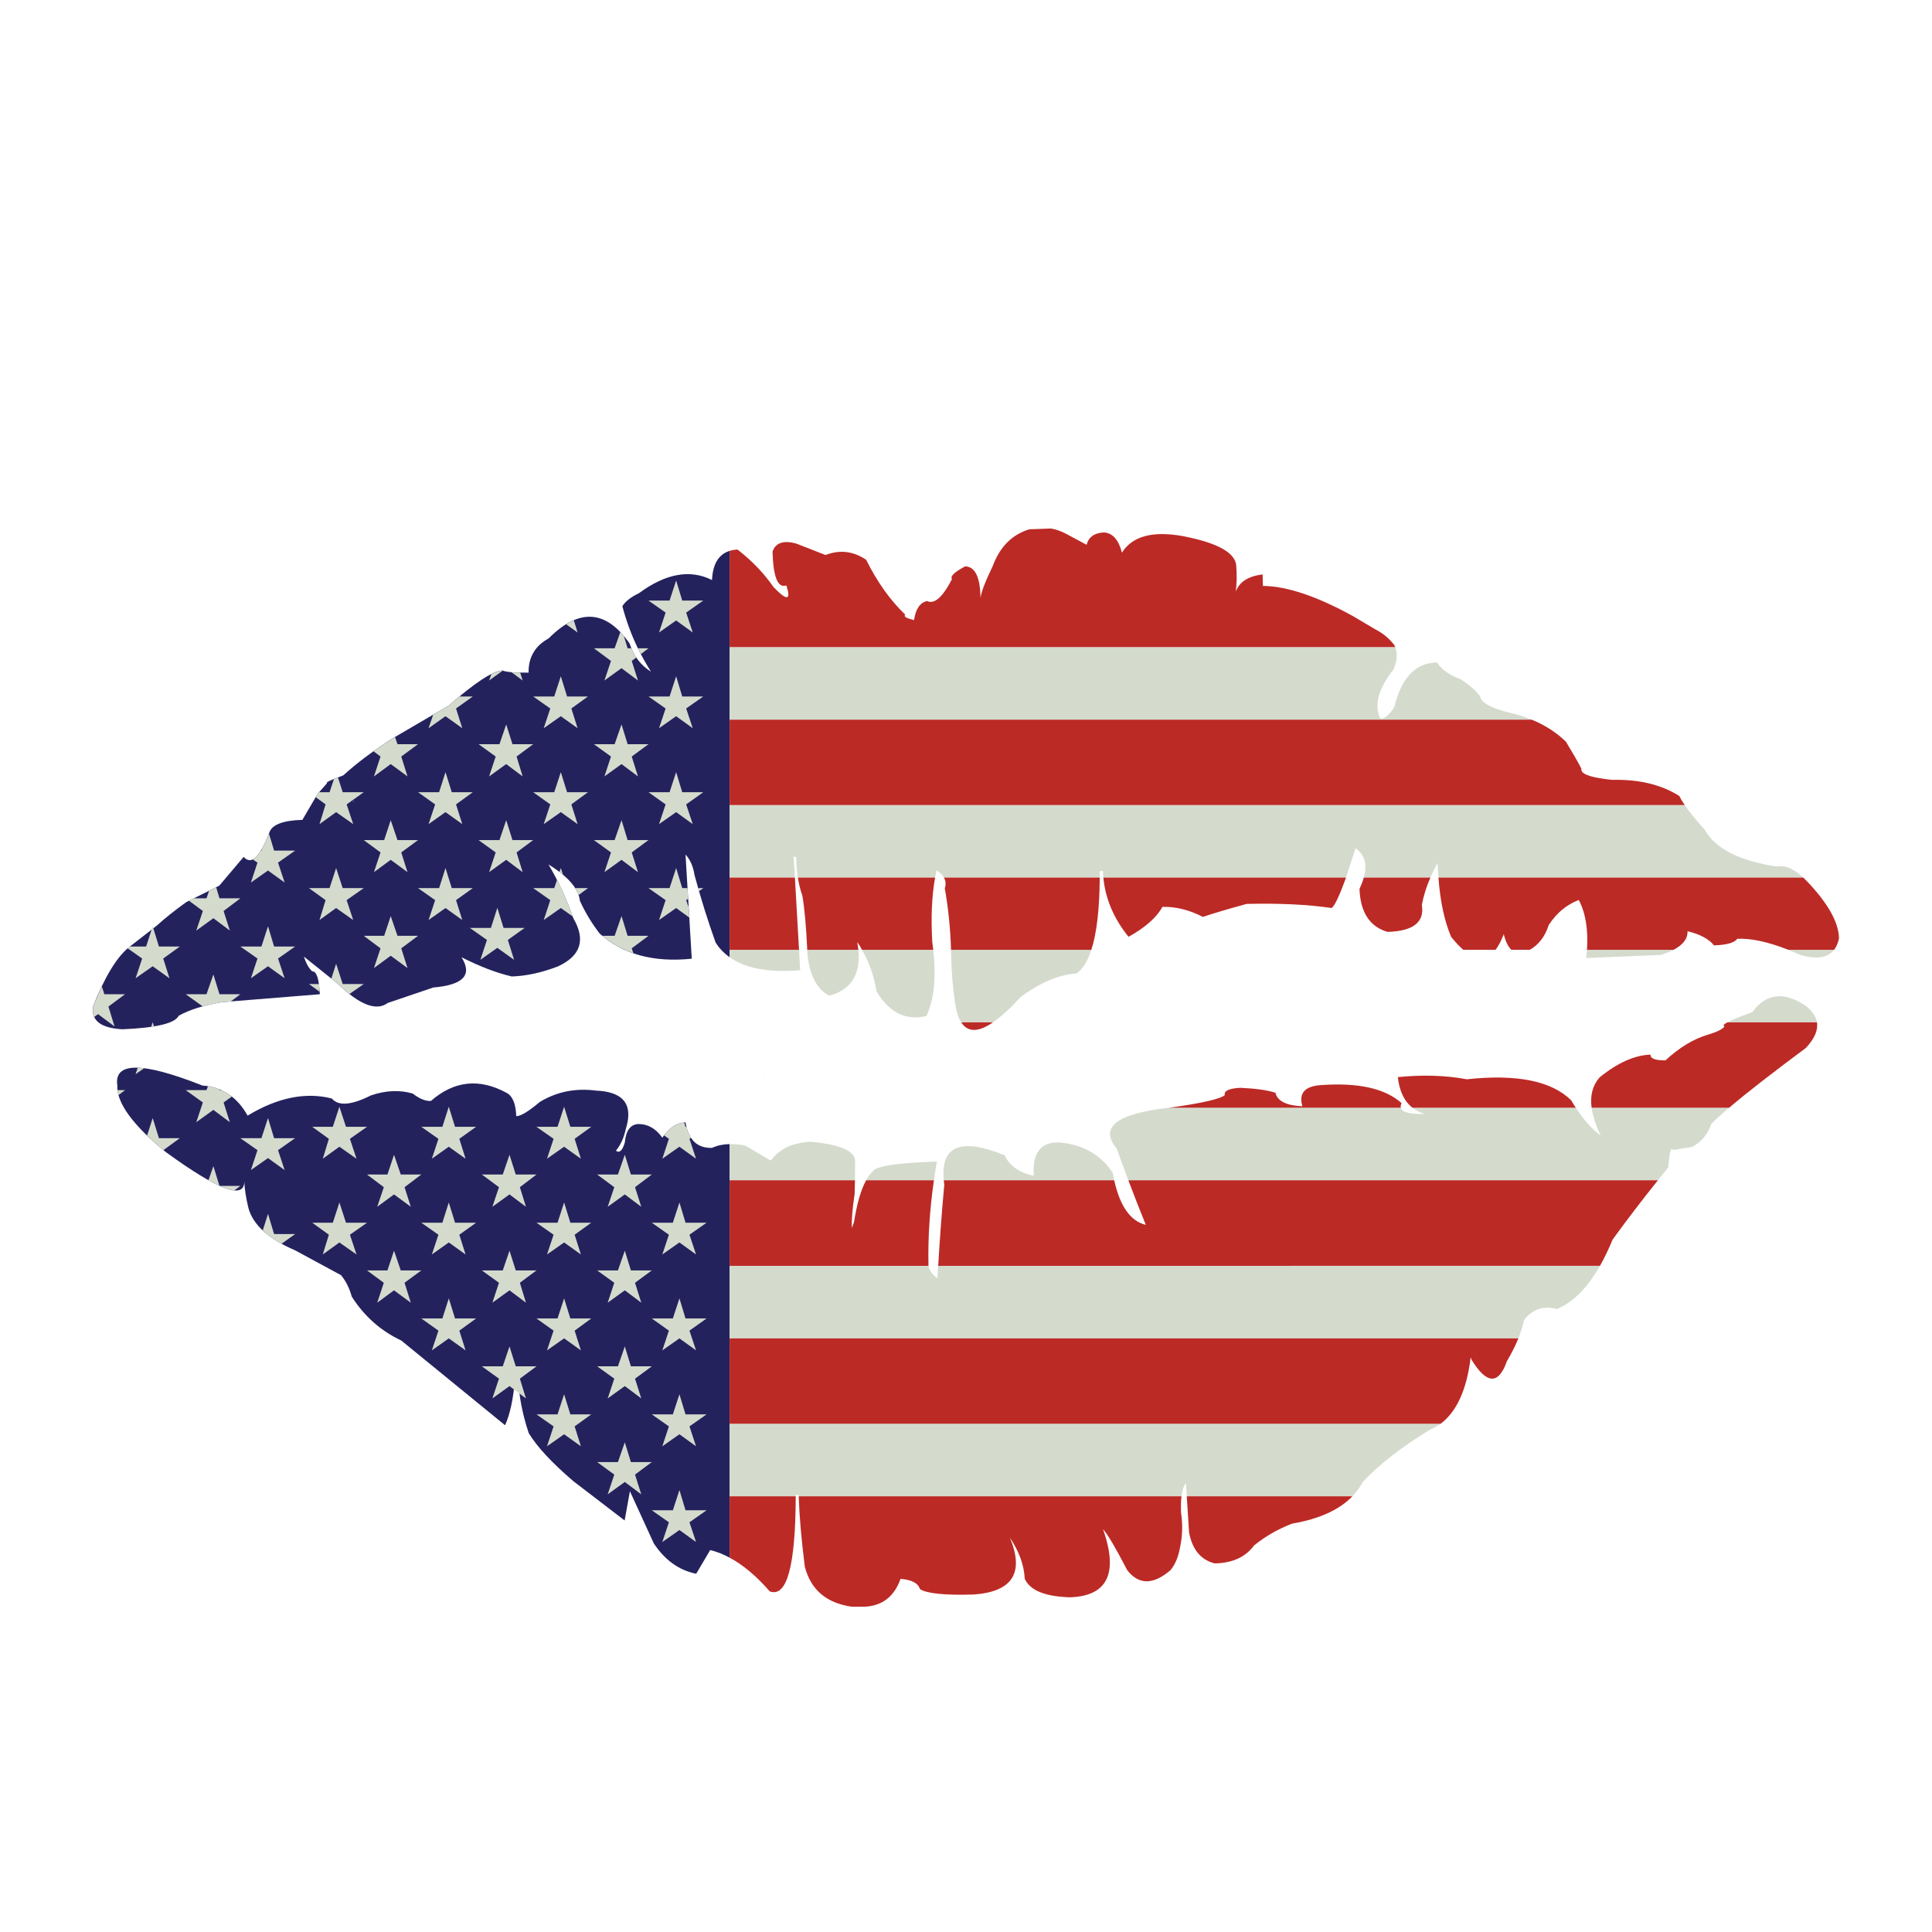 <?xml version="1.0" encoding="utf-8"?>
<!-- Generator: Adobe Illustrator 16.0.0, SVG Export Plug-In . SVG Version: 6.00 Build 0)  -->
<!DOCTYPE svg PUBLIC "-//W3C//DTD SVG 1.1//EN" "http://www.w3.org/Graphics/SVG/1.1/DTD/svg11.dtd">
<svg version="1.1" id="Layer_1" xmlns="http://www.w3.org/2000/svg" xmlns:xlink="http://www.w3.org/1999/xlink" x="0px" y="0px"
	 width="400px" height="400px" viewBox="0 0 400 400" enable-background="new 0 0 400 400" xml:space="preserve">
<g>
	<path fill-rule="evenodd" clip-rule="evenodd" fill="#24225D" d="M106.883,231.081c0.908,0.023,2.531-0.953,4.87-2.929
		c3.52-2.135,7.414-2.917,11.682-2.35c3.701,0.158,5.858,1.34,6.471,3.542c0.318,1.18,0.205,2.645-0.34,4.393
		c-0.386,1.817-1.067,3.315-2.044,4.496c0.727,0.568,1.34,0,1.839-1.702c0.228-2.476,1.169-3.747,2.827-3.815
		c1.953,0,3.599,0.942,4.938,2.827c1.407-2.043,3.008-3.099,4.802-3.168c0.59,3.611,2.418,5.37,5.483,5.279
		c1.113-0.499,2.327-0.76,3.645-0.783v85.624c-1.34-0.727-2.68-1.249-4.02-1.567l-2.895,4.905c-3.564-0.727-6.494-2.827-8.787-6.301
		l-4.938-10.797l-1.09,6.063l-10.626-8.14c-4.451-3.815-7.527-7.13-9.23-9.945c-1.317-3.951-2.043-7.731-2.18-11.342
		c-0.205,0.022-0.42,0.012-0.647-0.034c-0.363,4.292-1.056,7.539-2.077,9.741l-21.491-17.54c-4.246-1.999-7.664-5.03-10.252-9.095
		c-0.477-1.748-1.215-3.224-2.214-4.428l-9.502-5.143c-5.495-2.361-8.719-5.279-9.672-8.753c-0.522-2.157-0.806-3.996-0.852-5.518
		c0,3.838-5.427,1.806-16.28-6.097c-6.834-5.585-10.172-10.172-10.013-13.759c-0.727-4.928,5.143-4.928,17.608,0
		c4.087,0.294,7.209,2.372,9.366,6.232c6.199-3.747,12.012-4.928,17.438-3.543c1.34,1.612,4.042,1.397,8.106-0.646
		c3.065-1.044,5.949-1.169,8.65-0.375c1.362,1.067,2.611,1.578,3.747,1.532c4.814-4.2,10.047-4.756,15.701-1.668
		C106.134,226.938,106.792,228.538,106.883,231.081z M81.441,152.78l11.478-6.709c5.427-4.746,9.117-7.164,11.069-7.255
		c0.885,0.341,2.702,0.488,5.449,0.443c-0.045-3.179,1.339-5.541,4.155-7.084c6.29-6.313,11.875-5.96,16.757,1.056
		c0.091,0.25,0.182,0.5,0.272,0.75c0.84,2.179,2.225,3.871,4.155,5.074c-1.044-1.657-1.987-3.349-2.827-5.074
		c-1.294-2.725-2.327-5.552-3.099-8.481c0.636-0.999,1.782-1.896,3.44-2.69c5.54-4.087,10.581-4.995,15.122-2.725
		c0.159-3.315,1.374-5.325,3.645-6.028v84.125c-0.636-0.454-1.215-0.965-1.737-1.532c-0.432-0.454-0.817-0.954-1.158-1.499
		c-1.612-4.519-3.02-9.003-4.224-13.453c-0.045-0.159-0.091-0.318-0.136-0.477c-0.272-1.817-0.896-3.247-1.873-4.292l1.294,21.56
		c-7.925,0.817-14.282-0.92-19.073-5.211c-1.658-2.157-3.02-4.416-4.087-6.778c-0.272-2.521-2.441-5.028-6.505-7.526
		c2.043,3.451,3.758,7.163,5.143,11.137c2.611,4.474,1.544,7.8-3.202,9.979c-3.383,1.294-6.562,1.987-9.537,2.077
		c-3.133-0.726-6.607-2.055-10.422-3.984c2.339,3.655,0.397,5.744-5.824,6.267l-9.434,3.201c-2.361,1.749-5.813,0.421-10.354-3.984
		l-7.016-5.619c0.477,1.452,1.056,2.475,1.737,3.064c0.885-0.068,1.408,1.511,1.566,4.734l-20.23,1.635
		c-3.86,0.658-6.857,1.602-8.992,2.827c-0.772,1.566-4.655,2.498-11.648,2.793c-3.678-0.205-5.699-1.294-6.063-3.27l-0.034-1.431
		c2.429-6.131,4.904-10.218,7.425-12.261l5.824-4.53c1.59-1.453,3.61-3.065,6.063-4.836l6.846-3.406l5.041-5.96
		c1.566,1.771,3.326,0.124,5.279-4.939c0.5-1.703,2.792-2.611,6.88-2.725l3.133-5.348l1.976-2.248
		c-0.364-0.137,0.749-0.67,3.337-1.601C73.959,157.912,77.422,155.323,81.441,152.78z"/>
	<path fill-rule="evenodd" clip-rule="evenodd" fill="#D4DBCD" d="M102.728,139.123c0.182-0.068,0.363-0.125,0.545-0.17
		c0.023-0.023,0.057-0.034,0.102-0.034c0.205-0.068,0.409-0.103,0.613-0.103c0.022,0.023,0.057,0.034,0.102,0.034l-2.827,2.043
		l0.477-1.329c0.25-0.135,0.5-0.249,0.749-0.34L102.728,139.123z M78.512,154.721c0.318-0.227,0.636-0.442,0.954-0.646h0.068
		l0.034-0.068c0.113-0.091,0.239-0.17,0.375-0.238l1.839-1.192l0.511,1.499h4.257l-3.474,2.554l1.294,4.121l-3.474-2.554
		l-3.474,2.554l1.362-4.121l-1.464-1.09c0.091-0.068,0.193-0.137,0.306-0.205L78.512,154.721z M89.684,147.978l3.235-1.907
		c0.432-0.386,0.863-0.75,1.294-1.09c0.295-0.272,0.602-0.533,0.919-0.783h2.759l-3.474,2.486l1.294,4.087l-3.474-2.486
		l-3.508,2.486L89.684,147.978z M99.083,154.075h4.326l1.396-4.087l1.295,4.087h4.291l-3.44,2.554l1.26,4.121l-3.406-2.554
		l-3.542,2.554l1.362-4.121L99.083,154.075z M122.959,134.218h4.292l1.192-3.372c0.227,0.25,0.466,0.522,0.715,0.817l0.784,2.555
		h0.783c0.272,0.681,0.613,1.317,1.022,1.907l-0.954,0.715l1.294,4.053l-3.406-2.554l-3.542,2.554l1.362-4.053L122.959,134.218z
		 M119.587,130.949l-2.384-1.703c0.544-0.34,1.079-0.613,1.601-0.817L119.587,130.949z M106.508,139.225
		c0.364,0,0.761,0.012,1.192,0.035l0.511,1.634l-2.282-1.703C106.111,139.19,106.304,139.202,106.508,139.225z M110.391,144.198
		h4.359l1.362-4.189l1.294,4.189h4.326l-3.44,2.486l1.294,4.087l-3.474-2.486l-3.542,2.486l1.362-4.087L110.391,144.198z
		 M122.959,154.075h4.292l1.43-4.087l1.26,4.087h4.325l-3.474,2.554l1.294,4.121l-3.406-2.554l-3.542,2.554l1.362-4.121
		L122.959,154.075z M139.988,128.462l-3.542,2.487l1.362-4.121l-3.542-2.486h4.36l1.362-4.155l1.26,4.155h4.359l-3.542,2.486
		l1.362,4.121L139.988,128.462z M132.087,134.218h2.179l-1.566,1.192C132.473,135.024,132.268,134.626,132.087,134.218z
		 M137.809,146.684l-3.542-2.486h4.36l1.362-4.189l1.26,4.189h4.359l-3.542,2.486l1.362,4.087l-3.44-2.486l-3.542,2.486
		L137.809,146.684z M151.058,133.98h137.802c0.522,1.362,0.408,2.895-0.341,4.598c-3.201,4.087-4.099,7.516-2.69,10.285
		c0.885-0.068,1.839-0.896,2.86-2.486c1.453-6.085,4.405-9.161,8.855-9.23c0.817,1.408,2.452,2.577,4.905,3.508
		c1.656,1.067,2.985,2.225,3.984,3.474c0.159,1.339,2.293,2.509,6.403,3.508c1.521,0.363,2.951,0.817,4.291,1.362h-166.07V133.98z
		 M316.617,196.699v-0.051h0.103C316.685,196.667,316.651,196.684,316.617,196.699z M373.973,208.33
		c1.271,1.044,2.009,2.157,2.214,3.338h-18.563c0.908-0.5,2.634-1.203,5.177-2.112C365.685,205.605,369.408,205.197,373.973,208.33z
		 M372.917,197.771c-0.932-0.408-1.817-0.782-2.657-1.123h9.469C378.456,198.282,376.187,198.657,372.917,197.771z M367.876,179.414
		c1.612-0.363,3.439,0.397,5.483,2.282h-75.542c-0.092-0.977-0.148-1.987-0.171-3.031c-0.568,0.999-1.066,2.01-1.499,3.031h-13.793
		c0.771-2.747,0.204-4.769-1.703-6.063l-1.976,6.063h-50.237c-0.045-0.477-0.079-0.954-0.102-1.431l-0.647,0.136
		c0,0.432,0,0.863,0,1.295h-32.254c-0.318-0.545-0.829-1.056-1.533-1.532c-0.113,0.499-0.216,1.01-0.307,1.532h-28.405
		c-0.205-1.317-0.318-2.736-0.341-4.258l-0.545-0.068l0.272,4.326h-13.521v-15.02h197.745c0.932,1.363,2.327,3.088,4.189,5.177
		C355.172,175.713,360.133,178.233,367.876,179.414z M328.401,198.352c0.068-0.591,0.125-1.158,0.17-1.703h17.915
		c-0.727,0.386-1.589,0.737-2.588,1.056L328.401,198.352z M296.012,296.031c-5.653,3.429-10.275,7.016-13.862,10.763
		c-0.567,1.09-1.283,2.089-2.146,2.997h-34.297l-0.17-2.69c-0.454,0.454-0.761,1.351-0.92,2.69h-79.254
		c-0.023-0.09-0.034-0.182-0.034-0.272h-0.579c0,0.091,0,0.183,0,0.272h-13.691v-15.02H298.26
		C297.556,295.271,296.806,295.69,296.012,296.031z M193.972,240.481c-0.227,1.317-0.432,2.611-0.613,3.883h-14.032
		c0.409-0.772,0.863-1.385,1.362-1.839C181.302,241.436,185.729,240.754,193.972,240.481z M214.032,243.444
		c-0.34-4.745,1.441-7.05,5.347-6.913c4.881,0.454,8.548,2.554,11.001,6.301c0.091,0.521,0.193,1.033,0.306,1.532h-35.285
		c-0.681-7.152,3.52-8.878,12.602-5.177C208.98,241.345,210.99,242.764,214.032,243.444z M193.222,196.648
		c0.636,5.676,0.17,10.24-1.396,13.691c-4.223,1.044-7.675-0.647-10.354-5.075c-0.5-3.133-1.499-6.006-2.998-8.616H193.222z
		 M205.585,211.668h-6.574c-0.59-0.908-1.01-2.226-1.26-3.95c-0.477-3.043-0.749-6.256-0.817-9.64c0-0.477-0.011-0.954-0.034-1.43
		h29.053c-0.772,2.406-1.806,4.041-3.1,4.903c-3.655,0.25-7.503,1.874-11.545,4.871C209.15,208.784,207.243,210.532,205.585,211.668
		z M322.305,271.032c-2.77-0.749-5.029,0.012-6.777,2.282c-0.25,1.203-0.636,2.463-1.158,3.78H151.058v-15.02h41.177
		c0,0.045,0,0.079,0,0.102c0.295,1.044,0.908,1.862,1.839,2.453c0.045-0.863,0.102-1.715,0.17-2.555h137.019
		C328.628,266.685,325.643,269.67,322.305,271.032z M350.268,237.484l-3.883,0.613c-0.409-0.817-0.738,0.386-0.988,3.61
		c-0.727,0.907-1.441,1.794-2.146,2.656H233.616c-0.909-2.406-1.715-4.598-2.419-6.573c-3.655-4.382-0.068-7.198,10.763-8.446
		h48.057c0.204,0.931,1.861,1.362,4.973,1.294c-0.977-0.295-1.828-0.727-2.555-1.294h33.82c1.657,2.565,3.371,4.473,5.143,5.722
		c-1.021-2.111-1.646-4.019-1.873-5.722h28.474c-1.59,1.34-2.815,2.452-3.679,3.337
		C353.548,234.907,352.197,236.508,350.268,237.484z M143.428,170.627l-3.44-2.486l-3.542,2.486l1.362-4.087l-3.542-2.521h4.36
		l1.362-4.155l1.26,4.155h4.359l-3.542,2.521L143.428,170.627z M137.809,186.362l-3.542-2.486h4.36l1.362-4.155l1.26,4.155h1.09
		l0.136,2.214l-0.409,0.272l0.545,1.601l0.102,2.009l-2.725-1.975l-3.542,2.486L137.809,186.362z M144.654,184.217
		c-0.023-0.046-0.034-0.091-0.034-0.137c-0.022-0.068-0.045-0.136-0.068-0.204h1.056l-0.886,0.646
		C144.7,184.409,144.677,184.308,144.654,184.217z M158.244,223.009h0.137v0.273L158.244,223.009z M151.058,196.648h14.373
		l0.238,4.223c-6.448,0.545-11.319-0.352-14.611-2.69V196.648z M177.726,196.648c0.5,5.108-1.51,8.275-6.029,9.502
		c-2.521-1.294-4.03-4.121-4.53-8.48c-0.022-0.341-0.034-0.681-0.034-1.021H177.726z M121.733,164.02l-3.44,2.521l1.294,4.087
		l-3.474-2.486l-3.542,2.486l1.362-4.087l-3.542-2.521h4.359l1.362-4.155l1.294,4.155H121.733z M116.113,179.721l0.443,1.362
		c-0.227-0.182-0.465-0.363-0.715-0.545L116.113,179.721z M104.805,178.018l-3.542,2.555l1.362-4.087l-3.542-2.555h4.326
		l1.396-4.121l1.295,4.121h4.291l-3.44,2.555l1.26,4.087L104.805,178.018z M113.934,186.362l-3.542-2.486h4.359l0.579-1.703
		c1.226,2.407,2.316,4.938,3.27,7.595l-2.486-1.771l-3.542,2.486L113.934,186.362z M125.139,180.572l1.362-4.087l-3.542-2.555h4.292
		l1.43-4.121l1.26,4.121h4.325l-3.474,2.555l1.294,4.087l-3.406-2.555L125.139,180.572z M119.11,183.876h2.623l-1.941,1.431
		C119.632,184.829,119.405,184.353,119.11,183.876z M94.417,166.54l1.294,4.087l-3.474-2.486l-3.508,2.486l1.362-4.087l-3.542-2.521
		h4.36l1.328-4.155l1.294,4.155h4.359L94.417,166.54z M84.37,180.572l-3.474-2.555l-3.474,2.555l1.362-4.087l-3.474-2.555h4.224
		l1.362-4.121l1.396,4.121h4.257l-3.474,2.555L84.37,180.572z M92.238,187.997l-3.508,2.486l1.362-4.121l-3.542-2.486h4.36
		l1.328-4.155l1.294,4.155h4.359l-3.474,2.486l1.294,4.121L92.238,187.997z M97.278,192.118h4.36l1.328-4.155l1.294,4.155h4.359
		l-3.474,2.486l1.294,4.121l-3.474-2.486l-3.508,2.486l1.362-4.121L97.278,192.118z M83.076,196.342l1.294,4.087l-3.474-2.555
		l-3.474,2.555l1.362-4.087l-3.474-2.589h4.224l1.362-4.087l1.396,4.087h4.257L83.076,196.342z M126.365,194.979
		c-0.386-0.25-0.749-0.511-1.09-0.784c-0.045-0.022-0.08-0.045-0.102-0.067c-0.045-0.022-0.08-0.046-0.103-0.068
		c-0.068-0.046-0.125-0.091-0.17-0.136c-0.068-0.069-0.136-0.125-0.204-0.171h2.555l1.43-4.087l1.26,4.087h4.325l-3.474,2.589
		l0.341,1.021c-0.091-0.022-0.182-0.057-0.273-0.103c-0.704-0.249-1.374-0.533-2.009-0.852
		C127.965,196.001,127.137,195.524,126.365,194.979z M122.414,233.295l-3.44,2.486l1.294,4.122l-3.474-2.487l-3.542,2.487
		l1.362-4.122l-3.542-2.486h4.359l1.362-4.155l1.294,4.155H122.414z M108.893,249.848l-3.406-2.555l-3.542,2.555l1.362-4.053
		l-3.542-2.622h4.326l1.396-4.088l1.294,4.088h4.291l-3.44,2.622L108.893,249.848z M115.432,253.151l1.362-4.189l1.294,4.189h4.326
		l-3.44,2.486l1.294,4.087l-3.474-2.486l-3.542,2.486l1.362-4.087l-3.542-2.486H115.432z M127.182,245.795l-3.542-2.622h4.292
		l1.43-4.088l1.26,4.088h4.325l-3.474,2.622l1.294,4.053l-3.406-2.555l-3.542,2.555L127.182,245.795z M95.099,235.781l1.294,4.122
		l-3.474-2.487l-3.508,2.487l1.362-4.122l-3.542-2.486h4.359l1.328-4.155l1.294,4.155h4.359L95.099,235.781z M87.231,243.173
		l-3.474,2.622l1.294,4.053l-3.474-2.555l-3.474,2.555l1.362-4.053l-3.474-2.622h4.224l1.362-4.088l1.396,4.088H87.231z
		 M94.213,253.151h4.359l-3.474,2.486l1.294,4.087l-3.474-2.486l-3.508,2.486l1.362-4.087l-3.542-2.486h4.359l1.328-4.189
		L94.213,253.151z M98.573,272.974l-3.474,2.521l1.294,4.087l-3.474-2.486l-3.508,2.486l1.362-4.087l-3.542-2.521h4.359l1.328-4.155
		l1.294,4.155H98.573z M103.307,265.583l-3.542-2.555h4.326l1.396-4.087l1.294,4.087h4.291l-3.44,2.555l1.26,4.121l-3.406-2.555
		l-3.542,2.555L103.307,265.583z M83.757,265.583l1.294,4.121l-3.474-2.555l-3.474,2.555l1.362-4.121l-3.474-2.555h4.224
		l1.362-4.087l1.396,4.087h4.258L83.757,265.583z M99.765,282.885h4.326l1.396-4.121l1.294,4.121h4.291l-3.44,2.555l1.26,4.087
		l-3.406-2.555l-3.542,2.555l1.362-4.087L99.765,282.885z M122.414,272.974l-3.44,2.521l1.294,4.087l-3.474-2.486l-3.542,2.486
		l1.362-4.087l-3.542-2.521h4.359l1.362-4.155l1.294,4.155H122.414z M130.622,263.028h4.325l-3.474,2.555l1.294,4.121l-3.406-2.555
		l-3.542,2.555l1.362-4.121l-3.542-2.555h4.292l1.43-4.087L130.622,263.028z M125.82,289.526l1.362-4.087l-3.542-2.555h4.292
		l1.43-4.121l1.26,4.121h4.325l-3.474,2.555l1.294,4.087l-3.406-2.555L125.82,289.526z M159.572,240.277
		c1.793-2.43,4.575-3.724,8.344-3.883c6.017,0.567,9.06,1.885,9.128,3.951l-0.034,4.019h-25.953v-7.493
		c1.021-0.022,2.1,0.079,3.235,0.307L159.572,240.277z M142.134,233.295c0.205,0.886,0.511,1.646,0.92,2.282l-0.307,0.204
		l1.362,4.122l-3.44-2.487l-3.542,2.487l1.362-4.122l-1.022-0.715c0.568-0.749,1.169-1.34,1.805-1.771h0.034l0.034-0.033
		c0.726-0.5,1.499-0.784,2.316-0.852l0.272,0.885H142.134z M140.669,248.962l1.26,4.189h4.359l-3.542,2.486l1.362,4.087l-3.44-2.486
		l-3.542,2.486l1.362-4.087l-3.542-2.486h4.36L140.669,248.962z M140.669,268.818l1.26,4.155h4.359l-3.542,2.521l1.362,4.087
		l-3.44-2.486l-3.542,2.486l1.362-4.087l-3.542-2.521h4.36L140.669,268.818z M75.311,164.02l-3.542,2.521l1.362,4.087l-3.542-2.486
		l-3.44,2.486l1.26-4.087l-2.043-1.499l0.375-0.647l0.341-0.375h2.146l0.919-2.725c0.227-0.114,0.5-0.227,0.817-0.341l0.988,3.065
		H75.311z M73.199,166.097l-0.136-0.272h0.136V166.097z M56.749,176.11h4.359l-3.542,2.486l1.363,4.121l-3.44-2.486l-3.542,2.486
		l1.362-4.121l-0.954-0.646c0.545-0.296,1.101-0.908,1.669-1.84h0.102l0.136-0.408c0.454-0.817,0.931-1.851,1.431-3.1L56.749,176.11
		z M67.409,186.362l-3.439-2.486h4.257l1.362-4.155l1.362,4.155h4.359l-3.542,2.486l1.362,4.121l-3.542-2.486l-3.44,2.486
		L67.409,186.362z M40.128,185.987h2.623l0.545-1.566l1.464-0.715l0.681,2.281h4.326l-3.474,2.622l1.294,4.054l-3.406-2.555
		l-3.542,2.555l1.362-4.054l-2.861-2.111L40.128,185.987z M42.75,205.844l1.43-4.087l1.26,4.087h4.326l-1.976,1.498l-1.805,0.137
		c-0.228,0.046-0.443,0.091-0.647,0.137c-0.068,0-0.125,0.011-0.17,0.033l-2.077,0.409c-0.386,0.091-0.761,0.193-1.125,0.307
		l-3.508-2.521H42.75z M32.907,195.967h4.326l-3.44,2.486l1.294,4.087l-3.474-2.486l-3.542,2.486l1.363-4.087l-2.998-2.111
		c0.068-0.068,0.148-0.137,0.239-0.204l0.238-0.171h3.338l1.362-4.189L32.907,195.967z M25.892,205.844l-3.44,2.555l1.26,4.121
		l-3.406-2.555l-0.783,0.579c-0.091-0.182-0.159-0.363-0.205-0.545v-0.068c-0.022-0.046-0.034-0.079-0.034-0.102l-0.034-1.431
		l1.499-3.44c0.113-0.249,0.227-0.499,0.34-0.749l0.511,1.635H25.892z M28.514,221.068c0.409,0,0.852,0.033,1.329,0.103
		l-1.771,1.226L28.514,221.068z M34.985,222.328c0.023,0,0.057,0.012,0.103,0.034v0.034L34.985,222.328z M31.307,212.587
		l0.307-0.953l0.272,0.886C31.704,212.542,31.511,212.564,31.307,212.587z M63.969,203.732h2.077
		c0.023,0.158,0.046,0.329,0.068,0.511c0.022,0.34,0.045,0.703,0.068,1.09L63.969,203.732z M70.951,203.732h4.359l-2.963,2.077
		c-0.772-0.612-1.578-1.328-2.418-2.146l-1.328-1.056l0.988-3.065L70.951,203.732z M57.566,198.453l1.363,4.087l-3.44-2.486
		l-3.542,2.486l1.362-4.087l-3.542-2.486h4.359l1.362-4.189l1.26,4.189h4.359L57.566,198.453z M71.632,233.295h4.359l-3.542,2.486
		l1.362,4.122l-3.542-2.487l-3.44,2.487l1.26-4.122l-3.44-2.486h4.257l1.362-4.155L71.632,233.295z M55.488,231.49l1.26,4.155h4.359
		l-3.542,2.486l1.363,4.12l-3.44-2.485l-3.542,2.485l1.362-4.12l-3.542-2.486h4.359L55.488,231.49z M61.108,255.501l-2.827,2.01
		c-1.566-0.862-2.861-1.782-3.883-2.759l1.09-3.439l1.26,4.188H61.108z M49.767,245.522l-1.26,0.953
		c-0.794-0.09-1.805-0.408-3.031-0.953H49.767z M68.908,253.151l1.362-4.189l1.362,4.189h4.359l-3.542,2.486l1.362,4.087
		l-3.542-2.486l-3.44,2.486l1.26-4.087l-3.44-2.486H68.908z M47.996,227.028l-1.703,1.226l1.294,4.088l-3.406-2.555l-3.542,2.555
		l1.362-4.088l-3.542-2.554h4.292l0.307-0.817c0.817,0.136,1.601,0.353,2.35,0.646l0.034,0.171h0.375
		C46.588,226.04,47.314,226.483,47.996,227.028z M31.613,231.49l1.294,4.155h4.326l-3.406,2.486
		c-1.249-1.045-2.373-2.056-3.372-3.032L31.613,231.49z M25.892,225.7l-1.362,1.021c-0.091-0.341-0.159-0.682-0.205-1.021H25.892z
		 M43.159,244.364l1.021-2.929l1.26,4.087C44.76,245.204,43.999,244.818,43.159,244.364z M140.669,296.951l-3.542,2.486l1.362-4.121
		l-3.542-2.486h4.36l1.362-4.155l1.26,4.155h4.359l-3.542,2.486l1.362,4.121L140.669,296.951z M131.474,305.296l1.294,4.087
		l-3.406-2.555l-3.542,2.555l1.362-4.087l-3.542-2.589h4.292l1.43-4.087l1.26,4.087h4.325L131.474,305.296z M138.49,315.173
		l-3.542-2.486h4.36l1.362-4.189l1.26,4.189h4.359l-3.542,2.486l1.362,4.087l-3.44-2.486l-3.542,2.486L138.49,315.173z
		 M122.414,292.83l-3.44,2.486l1.294,4.121l-3.474-2.486l-3.542,2.486l1.362-4.121l-3.542-2.486h4.359l1.362-4.155l1.294,4.155
		H122.414z"/>
	<path fill-rule="evenodd" clip-rule="evenodd" fill="#BC2A26" d="M165.43,196.648h-14.373v-14.952h13.521L165.43,196.648z
		 M244.515,313.095c0.363,2.43,0.318,4.745-0.137,6.948c-0.364,2.202-1.056,3.894-2.077,5.075c-3.566,3.042-6.54,3.031-8.924-0.034
		c-2.384-4.609-4.053-7.437-5.006-8.481c3.224,9.151,0.931,13.851-6.88,14.101c-5.154-0.158-8.265-1.441-9.332-3.849
		c-0.136-2.815-1.158-5.643-3.065-8.48c3.02,7.266,0.521,11.183-7.493,11.75c-5.995,0.183-9.708-0.193-11.138-1.123
		c-0.363-1.227-1.703-1.931-4.019-2.112c-1.294,3.633-3.735,5.552-7.323,5.756h-2.793c-5.245-0.749-8.48-3.52-9.707-8.311
		c-0.704-5.607-1.124-10.456-1.26-14.543h79.254C244.503,310.699,244.47,311.801,244.515,313.095z M267.539,315.445
		c-2.952,1.135-5.586,2.646-7.902,4.529c-1.771,2.407-4.484,3.645-8.14,3.713c-2.884-0.728-4.655-2.872-5.314-6.438l-0.476-7.459
		h34.297C277.279,312.606,273.125,314.491,267.539,315.445z M269.65,229.038c-0.818-2.747,0.533-4.212,4.053-4.394
		c7.605-0.522,13.102,0.727,16.484,3.746c-0.182,0.363-0.238,0.682-0.17,0.954H241.96c0.204-0.022,0.409-0.046,0.613-0.068
		c6.29-0.886,9.956-1.726,11.001-2.521c-0.204-0.908,0.875-1.419,3.236-1.533c3.179,0.137,5.596,0.478,7.254,1.022
		C264.473,227.971,266.335,228.901,269.65,229.038z M193.358,244.364c-0.886,6.176-1.26,12.08-1.124,17.711h-41.177v-17.711h25.953
		l-0.068,2.861c-0.455,2.974-0.647,5.313-0.579,7.016l0.442-1.191c0.613-3.86,1.453-6.756,2.521-8.686H193.358z M193.018,195.013
		c0.068,0.545,0.136,1.09,0.205,1.636h-14.748c-0.295-0.546-0.625-1.079-0.988-1.602c0.091,0.545,0.17,1.078,0.239,1.602h-10.593
		c-0.227-4.905-0.567-8.651-1.021-11.239c-0.409-1.136-0.715-2.373-0.919-3.713h28.405
		C192.916,185.533,192.723,189.972,193.018,195.013z M205.585,211.668c-3.042,2.089-5.234,2.089-6.574,0H205.585z M195.606,183.91
		c0.272-0.772,0.215-1.51-0.17-2.214h32.254c-0.046,6.539-0.625,11.523-1.737,14.952H196.9
		C196.764,192.221,196.333,187.975,195.606,183.91z M281.469,184.047c0.386-0.841,0.681-1.624,0.886-2.351h13.793
		c-0.817,1.862-1.408,3.746-1.771,5.653c0.591,3.588-1.781,5.449-7.117,5.586C283.58,191.846,281.649,188.883,281.469,184.047z
		 M278.676,181.696l-0.17,0.477c-1.249,3.406-2.181,5.348-2.793,5.824c-4.904-0.727-10.774-1.011-17.609-0.852
		c-3.973,1.09-6.992,1.987-9.059,2.691c-2.816-1.454-5.608-2.146-8.378-2.078c-1.203,2.202-3.542,4.269-7.016,6.198
		c-3.065-3.792-4.802-7.879-5.211-12.261H278.676z M311.985,281.829c-1.727,4.904-4.166,4.802-7.322-0.307l-0.171-0.511
		c-0.817,6.698-2.895,11.284-6.232,13.76H151.058v-17.677h163.312C313.756,278.594,312.961,280.171,311.985,281.829z
		 M343.251,244.364c-3.52,4.405-6.642,8.492-9.366,12.262c-0.84,2.021-1.714,3.837-2.622,5.449H194.244
		c0.34-5.813,0.761-11.398,1.26-16.758c-0.046-0.317-0.08-0.635-0.103-0.953h35.285c1.204,5.403,3.383,8.48,6.54,9.229
		c-1.362-3.36-2.565-6.437-3.61-9.229H343.251z M325.302,227.812c0.318,0.545,0.637,1.057,0.954,1.533h-33.82
		c-1.703-1.34-2.714-3.452-3.031-6.336c5.132-0.521,9.888-0.374,14.271,0.443C314.028,222.34,321.237,223.793,325.302,227.812z
		 M357.624,211.668h18.563c0.249,1.635-0.522,3.406-2.316,5.313c-7.062,5.245-12.353,9.366-15.871,12.363h-28.474
		c-0.341-2.521,0.204-4.61,1.635-6.267c3.701-3.021,7.221-4.599,10.558-4.734c-0.045,0.817,0.988,1.214,3.101,1.191
		c2.814-2.61,5.698-4.371,8.65-5.279c2.021-0.59,3.213-1.181,3.576-1.771C356.659,212.372,356.852,212.099,357.624,211.668z
		 M373.359,181.696c0.181,0.182,0.374,0.374,0.579,0.579c4.45,4.608,6.721,8.605,6.812,11.988c-0.205,0.977-0.545,1.771-1.021,2.385
		h-9.469c-4.224-1.658-7.754-2.419-10.592-2.282c-0.522,0.817-2.124,1.271-4.803,1.362c-1.044-1.316-2.872-2.293-5.483-2.93
		c0.068,1.521-0.897,2.805-2.896,3.85h-17.915c0.273-4.224-0.294-7.663-1.702-10.32c-2.566,0.999-4.644,2.736-6.232,5.211
		c-0.75,2.362-2.056,4.064-3.917,5.109h-3.815c-0.681-0.682-1.203-1.761-1.566-3.235c-0.522,1.362-1.09,2.44-1.703,3.235h-6.675
		c-0.795-0.682-1.636-1.579-2.521-2.691c-1.385-3.246-2.26-7.334-2.622-12.261H373.359z M317.128,149
		c2.77,1.135,5.132,2.656,7.085,4.564c1.475,2.429,2.542,4.291,3.2,5.585c-0.029,0.13-0.023,0.255,0.018,0.375
		c0.275,0.894,2.404,1.541,6.386,1.941c5.518-0.137,10.139,0.977,13.862,3.338c0.25,0.522,0.624,1.146,1.124,1.873H151.058V149
		H317.128z M164.817,112.523l6.097,2.384c2.952-1.136,5.756-0.806,8.413,0.987c2.293,4.61,4.995,8.401,8.106,11.375
		c-0.431,0.341,0.17,0.715,1.805,1.124c0.34-2.316,1.237-3.632,2.691-3.951c1.521,0.727,3.247-0.795,5.176-4.564
		c-0.432-0.544,0.477-1.419,2.725-2.623c2.066,0.068,3.122,2.248,3.167,6.54c0.159-1.226,1.011-3.44,2.555-6.642
		c1.476-3.951,3.984-6.471,7.527-7.562l4.495-0.17c1,0.159,2.066,0.533,3.202,1.124l4.189,2.248
		c0.432-1.612,1.624-2.463,3.576-2.554c1.794,0.091,3.042,1.487,3.747,4.189c2.111-3.406,6.301-4.553,12.568-3.44
		c7.288,1.408,10.989,3.485,11.104,6.232c0.136,1.885,0.102,3.633-0.104,5.245c0.75-1.998,2.602-3.179,5.553-3.542l0.067,2.384
		c4.95,0.046,11.172,2.135,18.665,6.267l4.598,2.725c1.566,0.795,2.884,1.885,3.95,3.27c0.068,0.137,0.126,0.273,0.171,0.409
		H151.058v-19.924c0.5-0.159,1.044-0.25,1.635-0.273c2.952,2.271,5.438,4.859,7.458,7.766c2.793,2.907,3.679,2.793,2.657-0.34
		c-1.771,0.613-2.725-1.726-2.861-7.017C160.583,112.375,162.206,111.819,164.817,112.523z M151.058,309.791h13.691
		c-0.045,14.441-1.839,21.003-5.381,19.687c-2.77-3.179-5.54-5.507-8.31-6.982V309.791z"/>
</g>
</svg>
